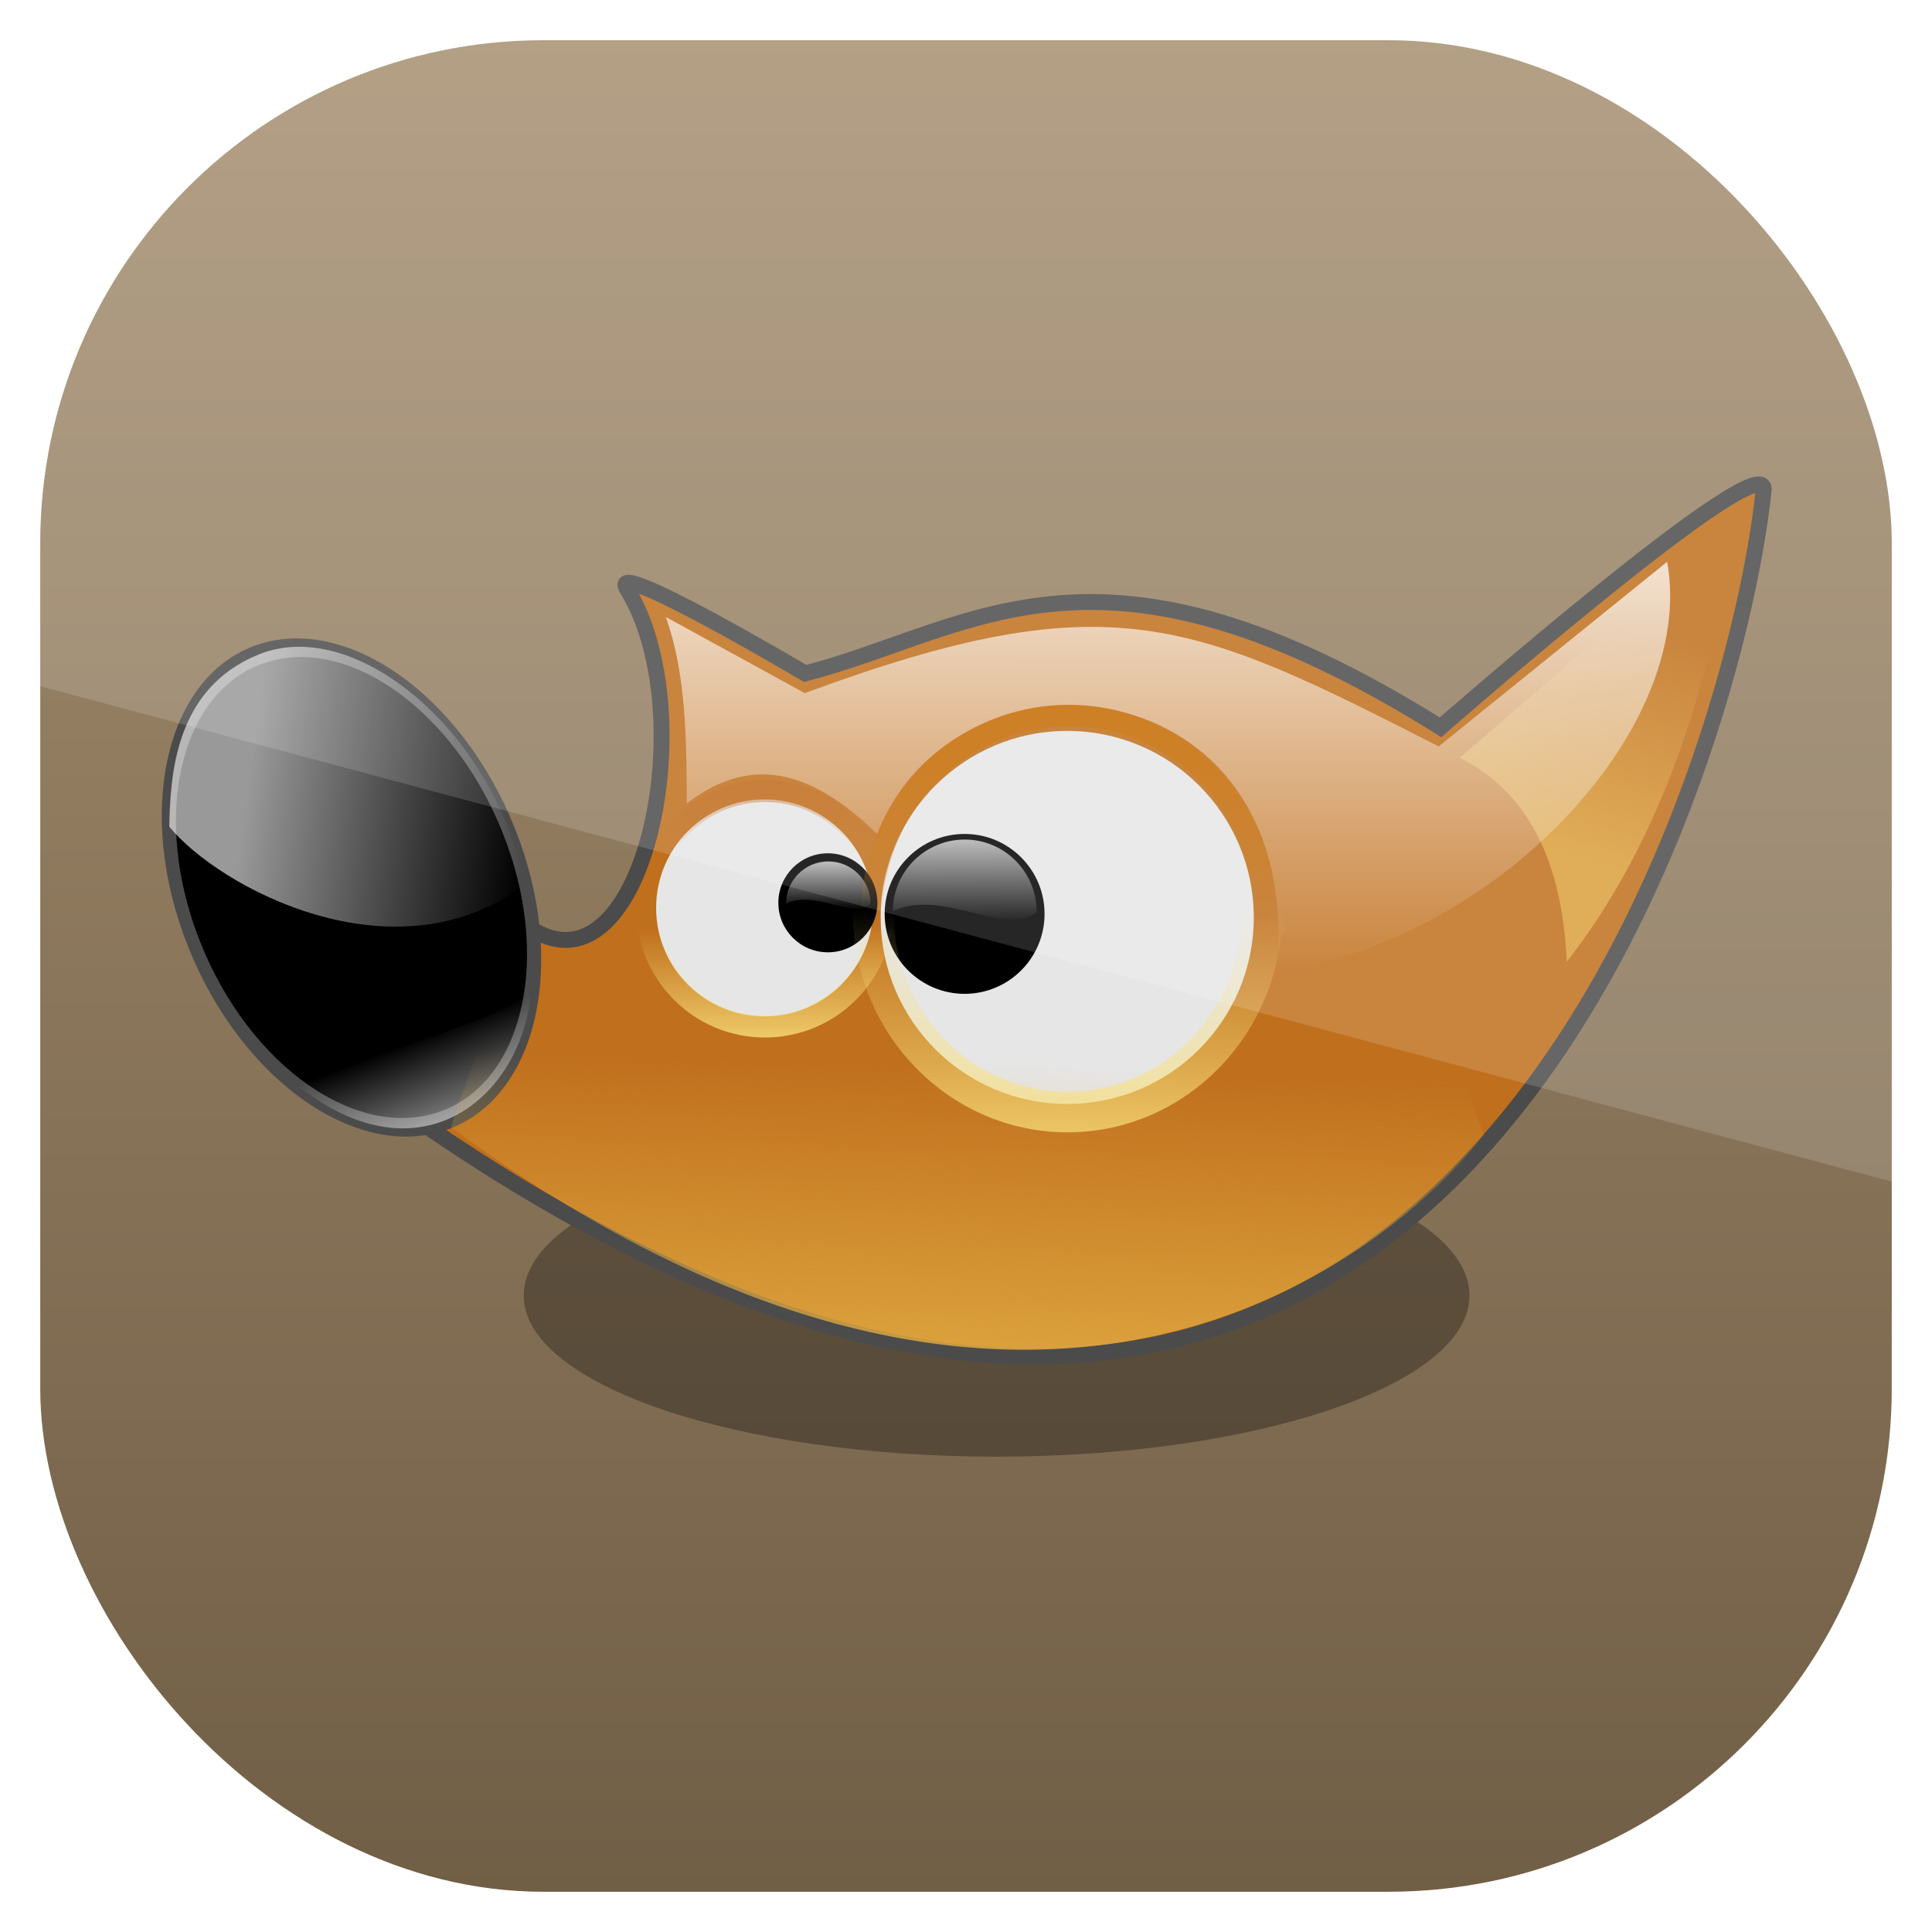 <?xml version="1.0" encoding="UTF-8" standalone="no"?>
<!-- Created with Inkscape (http://www.inkscape.org/) -->
<svg id="svg11037" xmlns:rdf="http://www.w3.org/1999/02/22-rdf-syntax-ns#" xmlns="http://www.w3.org/2000/svg" height="96" width="96" version="1.1" xmlns:cc="http://creativecommons.org/ns#" xmlns:xlink="http://www.w3.org/1999/xlink" xmlns:dc="http://purl.org/dc/elements/1.1/">
 <defs id="defs11039">
  <linearGradient id="linearGradient11642" y2="1046.1" gradientUnits="userSpaceOnUse" y1="962.62" gradientTransform="matrix(1.15 0 0 1.15 -7.2 -150.65)" x2="48" x1="48">
   <stop id="stop3321" style="stop-color:#a79071" offset="0"/>
   <stop id="stop3323" style="stop-color:#6f5d45" offset="1"/>
  </linearGradient>
  <clipPath id="clipPath3009" clipPathUnits="userSpaceOnUse">
   <path id="path3011" style="opacity:.15;fill:#fff" d="m-2 956.36h-96v33.562l96 25.687v-59.25z"/>
  </clipPath>
  <filter id="filter6547" width="1.496" y="-.728" x="-.248" height="2.456" color-interpolation-filters="sRGB">
   <feGaussianBlur id="feGaussianBlur6549" stdDeviation="13.652"/>
  </filter>
  <linearGradient id="linearGradient3403" y2="214.34" gradientUnits="userSpaceOnUse" x2="131.44" gradientTransform="matrix(2.219 0 0 2.219 294.79 -300.76)" y1="228.73" x1="126.9">
   <stop id="stop3205" style="stop-color:#db9f3b" offset="0"/>
   <stop id="stop3207" style="stop-color:#db9f3b;stop-opacity:0" offset="1"/>
  </linearGradient>
  <linearGradient id="linearGradient3405" y2="55.667" gradientUnits="userSpaceOnUse" x2="-31.62" gradientTransform="matrix(1.572 3.933 -2.655 .969 613.68 266.1)" y1="64.962" x1="-39.521">
   <stop id="stop3151" style="stop-color:#fff" offset="0"/>
   <stop id="stop3153" style="stop-color:#fff;stop-opacity:0" offset="1"/>
  </linearGradient>
  <linearGradient id="linearGradient3407" y2="64.907" gradientUnits="userSpaceOnUse" x2="-25.835" gradientTransform="matrix(1.572 3.933 -2.655 .969 613.68 266.1)" y1="64.838" x1="-20.933">
   <stop id="stop3172" style="stop-color:#f9f9f9" offset="0"/>
   <stop id="stop3174" style="stop-color:#f9f9f9;stop-opacity:0" offset="1"/>
  </linearGradient>
  <linearGradient id="linearGradient3409" y2="96.355" xlink:href="#linearGradient3181" gradientUnits="userSpaceOnUse" x2="75.733" gradientTransform="matrix(2.205 0 0 2.205 311.8 -1.093)" y1="89.034" x1="75.689"/>
  <linearGradient id="linearGradient3181">
   <stop id="stop3183" style="stop-color:#f9f9f9" offset="0"/>
   <stop id="stop3185" style="stop-color:#f9f9f9;stop-opacity:0" offset="1"/>
  </linearGradient>
  <linearGradient id="linearGradient3411" y2="96.355" xlink:href="#linearGradient3181" gradientUnits="userSpaceOnUse" x2="75.733" gradientTransform="matrix(1.297 0 0 1.297 360.64 84.762)" y1="89.034" x1="75.689"/>
  <linearGradient id="linearGradient3413" y2="233.83" xlink:href="#linearGradient3159" gradientUnits="userSpaceOnUse" x2="96.607" gradientTransform="matrix(2.219 0 0 2.219 294.79 -300.76)" y1="199.97" x1="96.617"/>
  <linearGradient id="linearGradient3159">
   <stop id="stop3161" style="stop-color:#fff" offset="0"/>
   <stop id="stop3163" style="stop-color:#fff;stop-opacity:0" offset="1"/>
  </linearGradient>
  <linearGradient id="linearGradient3415-3" y2="239.92" gradientUnits="userSpaceOnUse" x2="88.72" gradientTransform="matrix(2.219 0 0 2.219 294.79 -300.76)" y1="261" x1="88.098">
   <stop id="stop3259-9" style="stop-color:#e0aa42" offset="0"/>
   <stop id="stop3261-1" style="stop-color:#e0aa42;stop-opacity:0" offset="1"/>
  </linearGradient>
  <linearGradient id="linearGradient3417" y2="98.309" gradientUnits="userSpaceOnUse" x2="85.113" gradientTransform="matrix(2.312 0 0 2.38 298.81 -23.966)" y1="115.95" x1="84.968">
   <stop id="stop3309" style="stop-color:#f9e07b" offset="0"/>
   <stop id="stop3311" style="stop-color:#f9e07b;stop-opacity:0" offset="1"/>
  </linearGradient>
  <linearGradient id="linearGradient3419" y2="97.914" gradientUnits="userSpaceOnUse" x2="83.087" gradientTransform="matrix(2.343 0 0 2.379 296.39 -23.393)" y1="89.387" x1="83.087">
   <stop id="stop3301" style="stop-color:#c56a00" offset="0"/>
   <stop id="stop3303" style="stop-color:#c56a00;stop-opacity:0" offset="1"/>
  </linearGradient>
  <linearGradient id="linearGradient3421" y2="97.205" gradientUnits="userSpaceOnUse" x2="64.051" y1="105.09" x1="64.051">
   <stop id="stop3333" style="stop-color:#f9e07b" offset="0"/>
   <stop id="stop3335" style="stop-color:#f9e07b;stop-opacity:0" offset="1"/>
  </linearGradient>
  <linearGradient id="linearGradient3423" y2="92.445" gradientUnits="userSpaceOnUse" x2="65.5" y1="86.047" x1="65.411">
   <stop id="stop3343" style="stop-color:#be6518" offset="0"/>
   <stop id="stop3345" style="stop-color:#be6518;stop-opacity:0" offset="1"/>
  </linearGradient>
 </defs>
 <g id="layer1" transform="translate(0 -956.36)">
  <rect id="rect3867" style="fill:url(#linearGradient11642)" rx="25" ry="25" height="92" width="92" y="958.36" x="2"/>
  <g id="g7326" transform="matrix(.356 0 0 .356 -7.44 929.06)">
   <path id="path6461" style="opacity:.543;filter:url(#filter6547)" d="m214 270.5c0 12.426-29.549 22.5-66 22.5s-66-10.074-66-22.5 29.549-22.5 66-22.5 66 10.074 66 22.5z" transform="translate(12,-13)"/>
   <g id="g6359" transform="translate(-321,-6)">
    <path id="path2161" style="fill-rule:evenodd;stroke:#4b4b4b;stroke-width:2.219;fill:#c06f1c" d="m401.32 239.81c139.86 95.898 182.61-48.988 186.74-88.68 0.734-7.052-45.094 33.069-45.094 33.069-47.853-29.943-64.906-13.685-88.684-7.516 0 0-27.744-16.451-24.893-11.843 10.754 17.38 2.419 56.922-13.084 47.652-0.807 17.175-5.865 25.051-14.989 27.318z"/>
    <path id="path3193" style="fill:url(#linearGradient3403);fill-rule:evenodd" d="m560.58 216.94c-0.696-15.387-6.24-24.107-14.945-28.483l38.263-32.949c-2.128 16.386-7.921 41.802-23.319 61.432z"/>
    <path id="path3134" style="stroke-width:.642;stroke:#4b4b4b" d="m-22.987 65.386c0 4.562-3.699 8.261-8.261 8.261s-8.261-3.699-8.261-8.261 3.699-8.261 8.261-8.261 8.261 3.699 8.261 8.261z" transform="matrix(1.572 3.933 -2.655 .969 613.68 266.1)"/>
    <path id="path3136" style="fill:#e6e6e6" d="m94.82 98.309c0 6.48-5.253 11.733-11.733 11.733-6.48 0-11.733-5.253-11.733-11.733 0-6.48 5.253-11.733 11.733-11.733 6.48 0 11.733 5.253 11.733 11.733z" transform="matrix(2.219 0 0 2.219 306.49 -7.41)"/>
    <path id="path3140" style="fill:#e6e6e6" d="m70.875 96.034c0 3.769-3.055 6.824-6.824 6.824-3.769 0-6.824-3.055-6.824-6.824 0-3.769 3.055-6.824 6.824-6.824 3.769 0 6.824 3.055 6.824 6.824z" transform="matrix(2.219 0 0 2.219 306.49 -3.69)"/>
    <path id="path3142" d="m79.256 95.675c0 2.513-2.037 4.549-4.549 4.549s-4.549-2.037-4.549-4.549c0-2.513 2.037-4.549 4.549-4.549s4.549 2.037 4.549 4.549z" transform="matrix(2.453 0 0 2.453 293.28 -24.448)"/>
    <path id="path3144" d="m79.256 95.675c0 2.513-2.037 4.549-4.549 4.549s-4.549-2.037-4.549-4.549c0-2.513 2.037-4.549 4.549-4.549s4.549 2.037 4.549 4.549z" transform="matrix(1.519 0 0 1.519 343.97 63.366)"/>
    <path id="path3146" style="opacity:.601;fill:url(#linearGradient3405)" d="m365.52 198.06c0.183-6.962 0.653-19.232 12.478-24.021 13.919-5.638 33.467 11.714 37.073 32.181-18.228 13.55-42.718 0.232-49.551-8.16z"/>
    <path id="path3167" style="opacity:.863;fill:url(#linearGradient3407)" d="m382.55 233.46c13.071-4.249 29.705-8.369 33.511-12.698-1.197 15.351-16.045 27.52-33.511 12.698z"/>
    <path id="path3178" style="fill:url(#linearGradient3409)" d="m486.58 209.9c-3.788 3.929-13.156-3.418-20.065 0 0-5.538 4.495-10.033 10.033-10.033 5.538 0 10.033 4.495 10.033 10.033z"/>
    <path id="path3189" style="fill:url(#linearGradient3411)" d="m463.41 208.82c-2.227 2.31-7.735-2.01-11.798 0 0-3.256 2.643-5.899 5.899-5.899 3.256 0 5.899 2.643 5.899 5.899z"/>
    <path id="path3157" style="fill:url(#linearGradient3413);fill-rule:evenodd" d="m434.83 168.8c2.79 7.772 2.909 16.88 2.923 26.04 9.666-7.476 18.317-3.791 26.572 4.252 11.042-28.329 59.811-23.862 55.8 19.132 29.971-3.881 58.718-33.593 54.472-57.129l-31.886 25.774c-34.381-17.521-45.768-23.22-88.483-7.44l-19.397-10.629z"/>
    <path id="path3247" style="fill:url(#linearGradient3415-3);fill-rule:evenodd" d="m404.83 240.02s8.546-26.458 12.841-25.585c4.555 0.926 120.63-3.382 120.63-3.382l10.71 30.062c-15.011 18.98-64.883 57.259-144.18-1.095z"/>
    <path id="path3271" style="stroke-width:5.657;stroke:url(#linearGradient3417);fill:none" d="m518.02 209.98c0 15.412-12.151 27.921-27.124 27.921-14.972 0-27.124-12.509-27.124-27.921 3.733-36.696 48.795-34.77 54.248 0z"/>
    <path id="path3289" style="stroke-width:3.014;stroke:url(#linearGradient3419);fill:none" d="m518.55 210.48c-3.838 36.741-49.443 34.82-54.979 0 0-15.407 12.315-27.911 27.49-27.911 15.174 0 27.49 12.504 27.49 27.911z"/>
    <path id="path3321" style="stroke-width:1.266;stroke:url(#linearGradient3421);fill:none" d="m70.875 96.034c0 3.769-3.055 6.824-6.824 6.824-3.769 0-6.824-3.055-6.824-6.824 0-3.769 3.055-6.824 6.824-6.824 3.769 0 6.824 3.055 6.824 6.824z" transform="matrix(2.408 0 0 2.408 294.44 -21.706)"/>
    <path id="path3339" style="stroke-width:1.266;stroke:url(#linearGradient3423);fill:none" d="m70.875 96.034c0 3.769-3.055 6.824-6.824 6.824-3.769 0-6.824-3.055-6.824-6.824 0-3.769 3.055-6.824 6.824-6.824 3.769 0 6.824 3.055 6.824 6.824z" transform="matrix(2.408 0 0 2.408 294.44 -21.706)"/>
    <path id="path3397" style="opacity:.624;fill-rule:evenodd;fill:url(#linearGradient3413)" d="m434.83 168.8c2.79 7.772 2.909 16.88 2.923 26.04 9.666-7.476 18.317-3.791 26.572 4.252 11.042-28.329 59.811-23.862 55.8 19.132 29.971-3.881 58.718-33.593 54.472-57.129l-31.886 25.774c-34.381-17.521-45.768-23.22-88.483-7.44l-19.397-10.629z"/>
   </g>
  </g>
  <rect id="rect3003" style="opacity:.15;fill:#fff" transform="translate(98 3.8281e-7)" clip-path="url(#clipPath3009)" rx="25" ry="25" height="92" width="92" y="958.36" x="-96"/>
 </g>
</svg>
